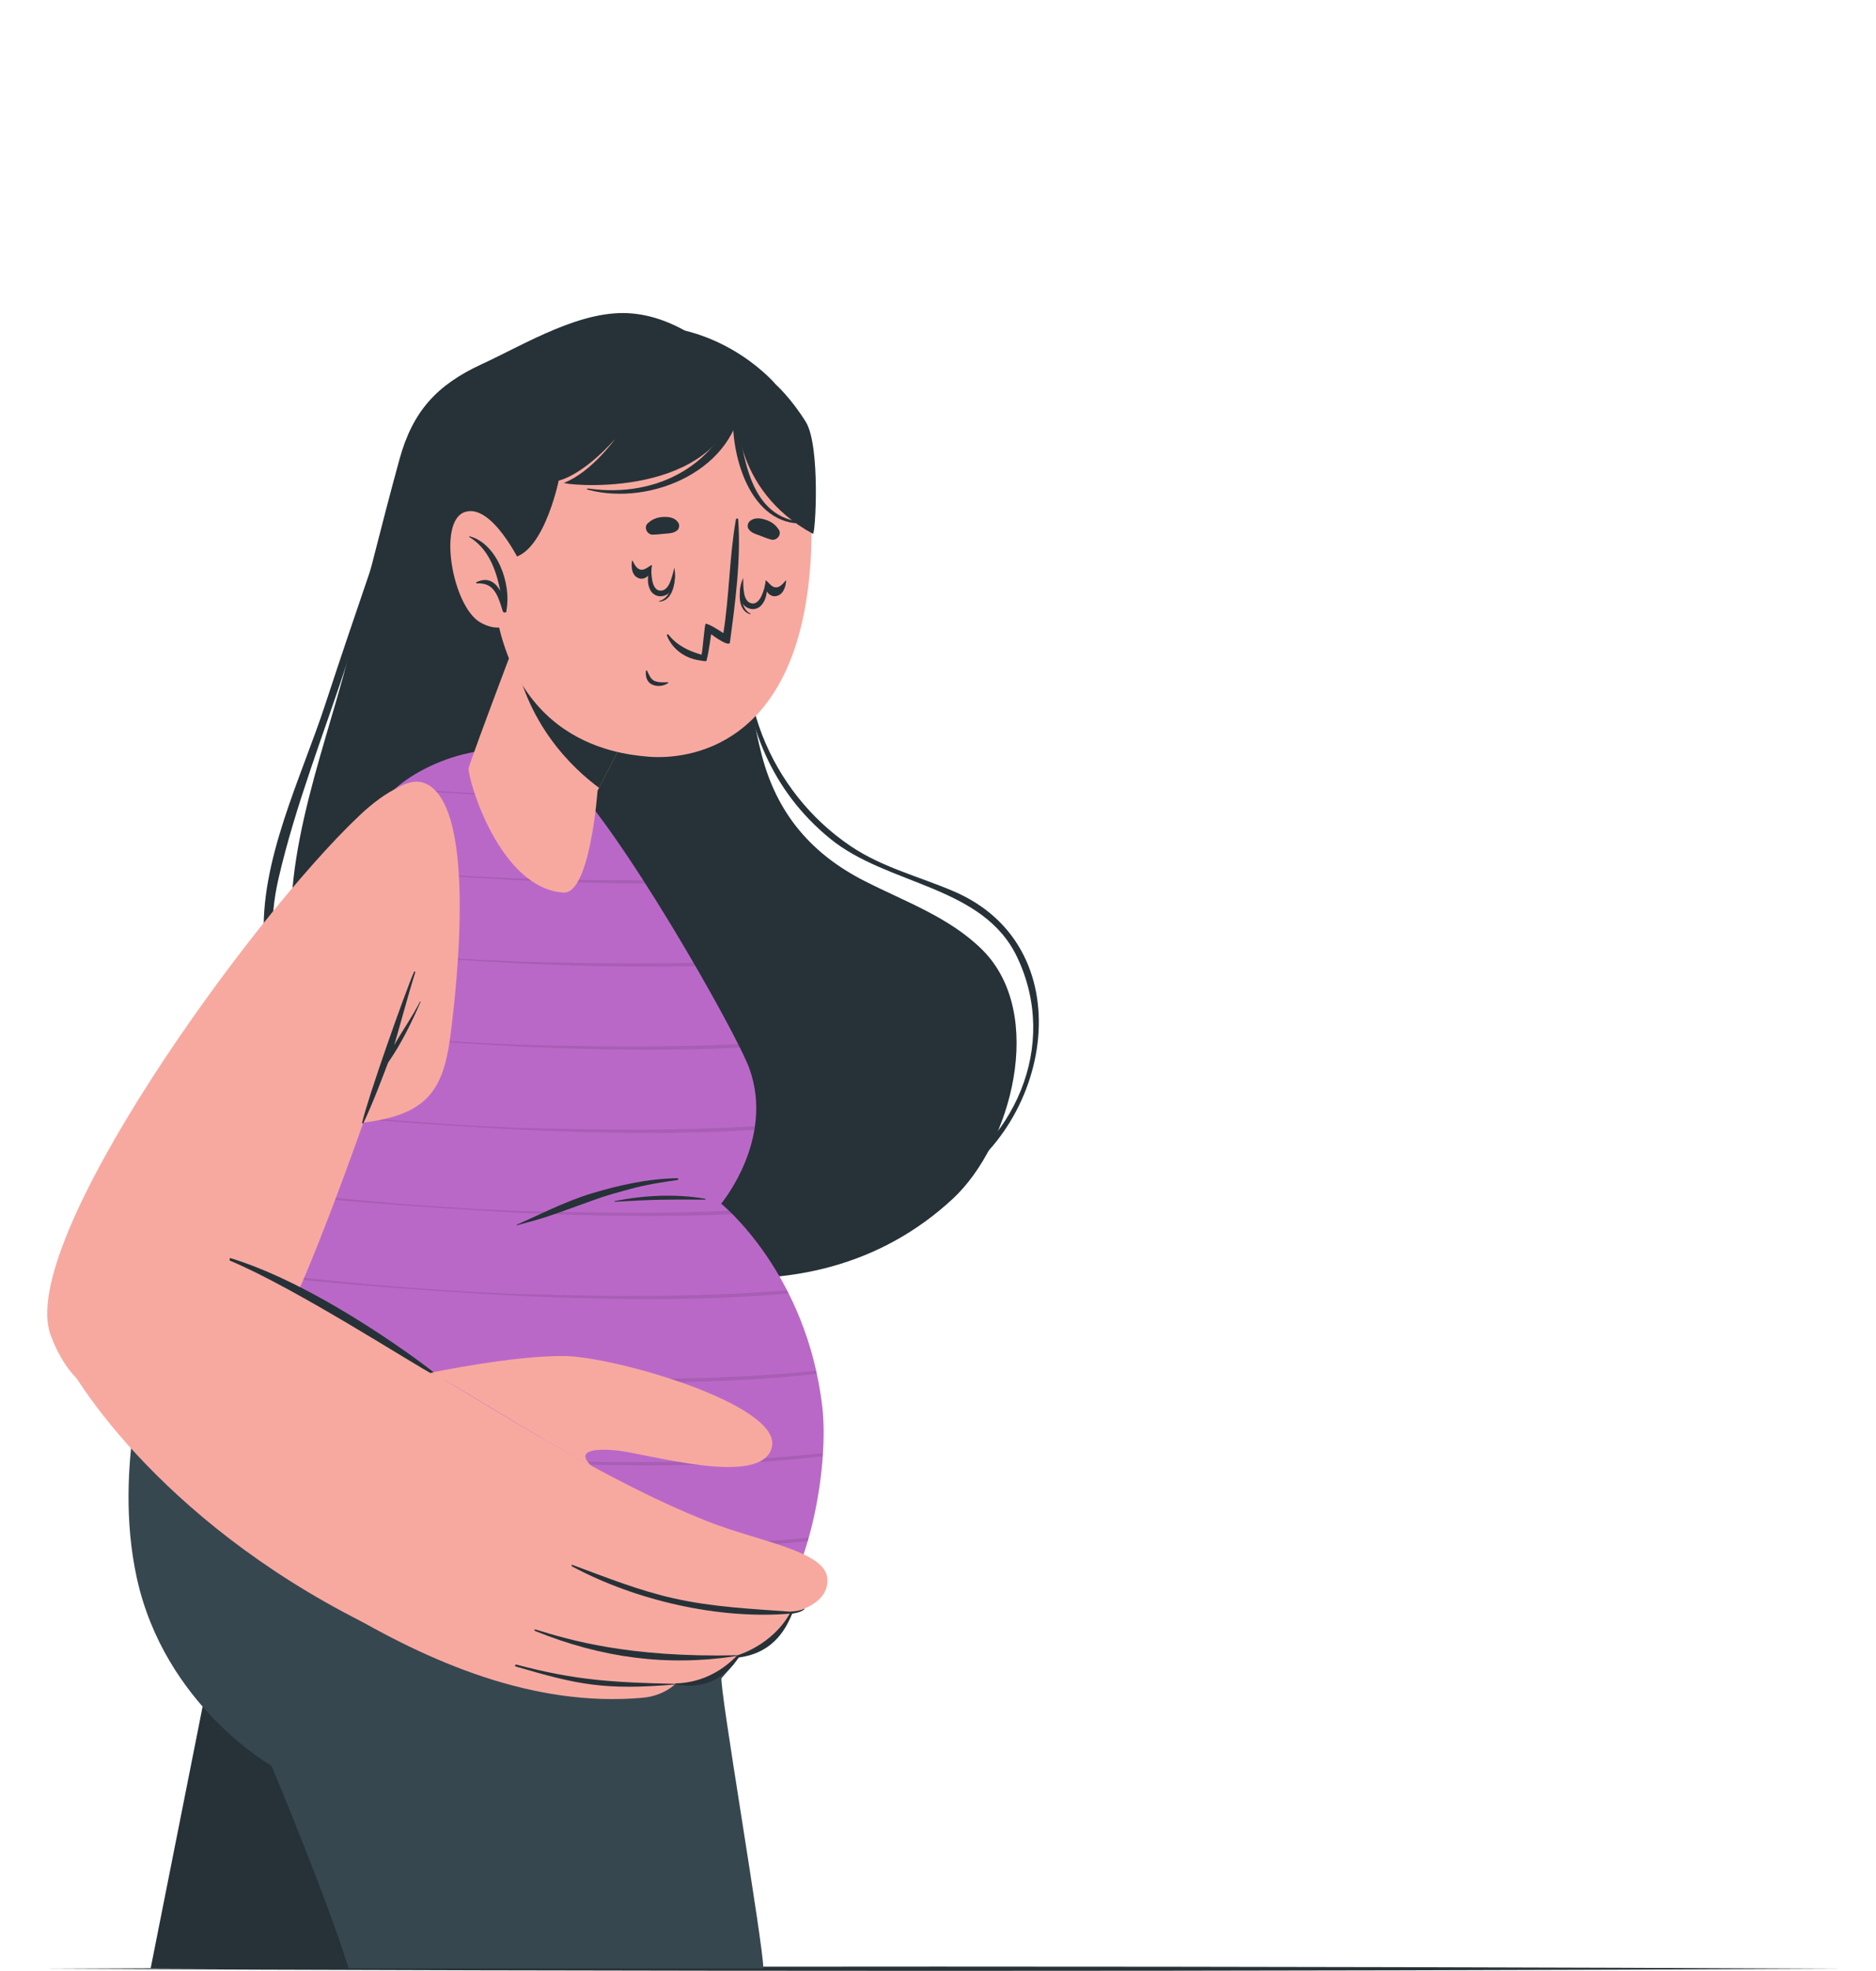 <svg class="animated" id="freepik_stories-in-vitro-fertilization" xmlns="http://www.w3.org/2000/svg" viewBox="0 0 407.19 427.52" version="1.1" xmlns:xlink="http://www.w3.org/1999/xlink" xmlns:svgjs="http://svgjs.com/svgjs"><style>svg#freepik_stories-in-vitro-fertilization:not(.animated) .animable {opacity: 0;}svg#freepik_stories-in-vitro-fertilization.animated #freepik--Character--inject-7 {animation: 6s Infinite  linear wind;animation-delay: 1s;}            @keyframes wind {                0% {                    transform: rotate( 0deg );                }                25% {                    transform: rotate( 1deg );                }                75% {                    transform: rotate( -1deg );                }            }        .animator-hidden { display: none; }</style><g id="freepik--background-complete--inject-7" class="animable animator-hidden" style="transform-origin: 203.597px 153.522px;"><g id="elxyfbduyguj" class="animable" style="transform-origin: 203.597px 153.522px;"><g id="ele7j9qnhamm" class="animable" style="transform-origin: 93.6px 139.185px;"><g id="elp3bd158q68o"><rect x="40.89" y="64.93" width="105.42" height="148.51" style="fill: rgb(235, 235, 235); transform-origin: 93.6px 139.185px; transform: rotate(41.29deg);" class="animable"></rect></g><path d="M130.14,95.92l-.02,.02c-4.15,4.74-11.1,5.43-15.53,1.56l-17.8-15.57c-4.43-3.87-4.67-10.85-.52-15.6l.02-.02c4.15-4.74,11.12-5.45,15.55-1.58l17.8,15.57c4.43,3.87,4.65,10.88,.5,15.62Z" style="fill: rgb(219, 219, 219); transform-origin: 113.21px 81.119px;" id="el2z9bc234smb" class="animable"></path><path d="M111.45,117.19l-.02,.02c-4.15,4.74-11.1,5.43-15.53,1.56l-17.8-15.57c-4.43-3.87-4.67-10.85-.52-15.6l.02-.02c4.15-4.74,11.12-5.45,15.55-1.58l17.8,15.57c4.43,3.87,4.65,10.88,.5,15.62Z" style="fill: rgb(219, 219, 219); transform-origin: 94.52px 102.389px;" id="el3ua6a10qmzr" class="animable"></path><path d="M92.77,138.47l-.02,.02c-4.15,4.74-11.1,5.43-15.53,1.56l-17.8-15.57c-4.43-3.87-4.67-10.85-.52-15.6l.02-.02c4.15-4.74,11.12-5.45,15.55-1.58l17.8,15.57c4.43,3.87,4.65,10.88,.5,15.62Z" style="fill: rgb(219, 219, 219); transform-origin: 75.84px 123.669px;" id="elg69z11ge90v" class="animable"></path><path d="M74.08,159.74l-.02,.02c-4.15,4.74-11.1,5.43-15.53,1.56l-17.8-15.57c-4.43-3.87-4.67-10.85-.52-15.6l.02-.02c4.15-4.74,11.12-5.45,15.55-1.58l17.8,15.57c4.43,3.87,4.65,10.88,.5,15.62Z" style="fill: rgb(219, 219, 219); transform-origin: 57.15px 144.939px;" id="elanl4xeojgzo" class="animable"></path><path d="M55.4,181.02l-.02,.02c-4.15,4.74-11.1,5.43-15.53,1.56l-17.8-15.57c-4.43-3.87-4.67-10.85-.52-15.6l.02-.02c4.15-4.74,11.12-5.45,15.55-1.58l17.8,15.57c4.43,3.87,4.65,10.88,.5,15.62Z" style="fill: rgb(219, 219, 219); transform-origin: 38.47px 166.219px;" id="elvyt8cgkclpm" class="animable"></path><path d="M165.59,127.06l-.02,.02c-4.15,4.74-11.1,5.43-15.53,1.56l-17.8-15.57c-4.43-3.87-4.67-10.85-.52-15.6l.02-.02c4.15-4.74,11.12-5.45,15.55-1.58l17.8,15.57c4.43,3.87,4.65,10.88,.5,15.62Z" style="fill: rgb(219, 219, 219); transform-origin: 148.66px 112.259px;" id="el3lycp2d7f9g" class="animable"></path><path d="M146.91,148.33l-.02,.02c-4.15,4.74-11.1,5.43-15.53,1.56l-17.8-15.57c-4.43-3.87-4.67-10.85-.52-15.6l.02-.02c4.15-4.74,11.12-5.45,15.55-1.58l17.8,15.57c4.43,3.87,4.65,10.88,.5,15.62Z" style="fill: rgb(219, 219, 219); transform-origin: 129.98px 133.529px;" id="el6bc79wg2g8b" class="animable"></path><path d="M128.22,169.61l-.02,.02c-4.15,4.74-11.1,5.43-15.53,1.56l-17.8-15.57c-4.43-3.87-4.67-10.85-.52-15.6l.02-.02c4.15-4.74,11.12-5.45,15.55-1.58l17.8,15.57c4.43,3.87,4.65,10.88,.5,15.62Z" style="fill: rgb(219, 219, 219); transform-origin: 111.29px 154.809px;" id="el85aaiifcv6e" class="animable"></path><path d="M109.54,190.88l-.02,.02c-4.15,4.74-11.1,5.43-15.53,1.56l-17.8-15.57c-4.43-3.87-4.67-10.85-.52-15.6l.02-.02c4.15-4.74,11.12-5.45,15.55-1.58l17.8,15.57c4.43,3.87,4.65,10.88,.5,15.62Z" style="fill: rgb(219, 219, 219); transform-origin: 92.61px 176.079px;" id="el3obn168x8fx" class="animable"></path><path d="M90.85,212.16l-.02,.02c-4.15,4.74-11.1,5.43-15.53,1.56l-17.8-15.57c-4.43-3.87-4.67-10.85-.52-15.6l.02-.02c4.15-4.74,11.12-5.45,15.55-1.58l17.8,15.57c4.43,3.87,4.65,10.88,.5,15.62Z" style="fill: rgb(219, 219, 219); transform-origin: 73.92px 197.359px;" id="ell8dafwep77" class="animable"></path><g id="elqerb6zblkr" class="animable" style="transform-origin: 93.595px 139.189px;"><g id="elquvt8ivaws" class="animable" style="transform-origin: 113.2px 81.129px;"><path d="M128.59,94.58l-.02,.02c-3.52,4.02-9.63,4.41-13.66,.89l-16.18-14.15c-4.02-3.52-4.45-9.63-.93-13.65l.02-.02c3.52-4.02,9.65-4.43,13.68-.91l16.18,14.15c4.02,3.52,4.43,9.65,.92,13.68Z" style="fill: rgb(255, 255, 255); transform-origin: 113.2px 81.129px;" id="elmyt5p98rho" class="animable"></path><path d="M128.59,94.58l-.02,.02c-3.52,4.02-9.63,4.41-13.66,.89l-8.1-7.09,12.76-14.59,8.1,7.09c4.02,3.52,4.43,9.65,.92,13.68Z" style="fill: rgb(235, 235, 235); transform-origin: 118.893px 85.851px;" id="elgkx37qte7oo" class="animable"></path><path d="M128.05,90.94c1.64-1.87,.49-5.95-2.07-8.2-1.22-1.07-5.23-4.6-5.23-4.6" style="fill: none; stroke: rgb(255, 255, 255); stroke-miterlimit: 10; transform-origin: 124.781px 84.54px;" id="eldqr9xztokoi" class="animable"></path></g><g id="eldj1ttrofaag" class="animable" style="transform-origin: 94.556px 102.371px;"><path d="M79.13,88.95l.02-.02c3.51-4.03,9.63-4.43,13.66-.92l16.21,14.12c4.03,3.51,4.47,9.62,.96,13.65l-.02,.02c-3.51,4.03-9.64,4.45-13.67,.94l-16.21-14.12c-4.03-3.51-4.45-9.64-.94-13.67Z" style="fill: rgb(255, 255, 255); transform-origin: 94.556px 102.371px;" id="elt30nm9a8xwj" class="animable"></path><path d="M79.13,88.95l.02-.02c3.51-4.03,9.63-4.43,13.66-.92l8.11,7.07-12.73,14.62-8.11-7.07c-4.03-3.51-4.45-9.64-.94-13.67Z" style="fill: rgb(235, 235, 235); transform-origin: 88.84px 97.66px;" id="elo2xk0uxe5i" class="animable"></path><path d="M79.69,92.58c-1.64,1.87-.47,5.95,2.09,8.19,1.23,1.07,5.24,4.59,5.24,4.59" style="fill: none; stroke: rgb(255, 255, 255); stroke-miterlimit: 10; transform-origin: 82.976px 98.97px;" id="elosvlb7lsyt" class="animable"></path></g><g id="elwr4pk4u09jn" class="animable" style="transform-origin: 75.87px 123.629px;"><path d="M91.26,137.08l-.02,.02c-3.52,4.02-9.63,4.41-13.66,.89l-16.18-14.15c-4.02-3.52-4.45-9.63-.93-13.65l.02-.02c3.52-4.02,9.65-4.43,13.68-.92l16.18,14.15c4.02,3.52,4.43,9.65,.92,13.68Z" style="fill: rgb(255, 255, 255); transform-origin: 75.87px 123.629px;" id="elwylgtkbxle" class="animable"></path><path d="M91.26,137.08l-.02,.02c-3.52,4.02-9.63,4.41-13.66,.89l-8.1-7.09,12.76-14.59,8.1,7.09c4.02,3.52,4.43,9.65,.92,13.68Z" style="fill: rgb(235, 235, 235); transform-origin: 81.563px 128.351px;" id="elvg0ev6d8cn" class="animable"></path><path d="M90.72,133.44c1.64-1.87,.49-5.95-2.07-8.2-1.22-1.07-5.23-4.6-5.23-4.6" style="fill: none; stroke: rgb(255, 255, 255); stroke-miterlimit: 10; transform-origin: 87.451px 127.04px;" id="el4s63vtot0ok" class="animable"></path></g><g id="elguqbzg2qc0n" class="animable" style="transform-origin: 57.21px 144.879px;"><path d="M72.6,158.33l-.02,.02c-3.52,4.02-9.63,4.41-13.66,.89l-16.18-14.15c-4.02-3.52-4.45-9.63-.93-13.65l.02-.02c3.52-4.02,9.65-4.43,13.68-.91l16.18,14.15c4.02,3.52,4.43,9.65,.92,13.68Z" style="fill: rgb(255, 255, 255); transform-origin: 57.21px 144.879px;" id="eluqcjaj6l2tl" class="animable"></path><path d="M72.6,158.33l-.02,.02c-3.52,4.02-9.63,4.41-13.66,.89l-8.1-7.09,12.76-14.59,8.1,7.09c4.02,3.52,4.43,9.65,.92,13.68Z" style="fill: rgb(235, 235, 235); transform-origin: 62.903px 149.601px;" id="eldtrlk7iox1i" class="animable"></path><path d="M72.05,154.69c1.64-1.87,.49-5.95-2.07-8.2-1.22-1.07-5.23-4.6-5.23-4.6" style="fill: none; stroke: rgb(255, 255, 255); stroke-miterlimit: 10; transform-origin: 68.781px 148.29px;" id="elqhdxsoh8kj" class="animable"></path></g><g id="elrifn63m95dl" class="animable" style="transform-origin: 38.56px 166.121px;"><path d="M23.17,152.67l.02-.02c3.52-4.02,9.63-4.41,13.66-.89l16.18,14.15c4.02,3.52,4.45,9.63,.93,13.65l-.02,.02c-3.52,4.02-9.65,4.43-13.68,.91l-16.18-14.15c-4.02-3.52-4.43-9.65-.92-13.68Z" style="fill: rgb(255, 255, 255); transform-origin: 38.56px 166.121px;" id="eln9st093ife" class="animable"></path><path d="M23.17,152.67l.02-.02c3.52-4.02,9.63-4.41,13.66-.89l8.1,7.09-12.76,14.59-8.1-7.09c-4.02-3.52-4.43-9.65-.92-13.68Z" style="fill: rgb(235, 235, 235); transform-origin: 32.867px 161.399px;" id="elmy626s432q" class="animable"></path><path d="M23.71,156.3c-1.64,1.87-.49,5.95,2.07,8.2,1.22,1.07,5.23,4.6,5.23,4.6" style="fill: none; stroke: rgb(255, 255, 255); stroke-miterlimit: 10; transform-origin: 26.979px 162.7px;" id="eliode4kzc83f" class="animable"></path></g><g id="elrxidyjx6s8r" class="animable" style="transform-origin: 148.63px 112.249px;"><path d="M164.02,125.7l-.02,.02c-3.52,4.02-9.63,4.41-13.66,.89l-16.18-14.15c-4.02-3.52-4.45-9.63-.93-13.65l.02-.02c3.52-4.02,9.65-4.43,13.68-.91l16.18,14.15c4.02,3.52,4.43,9.65,.92,13.68Z" style="fill: rgb(255, 255, 255); transform-origin: 148.63px 112.249px;" id="elb45f8l7g5ew" class="animable"></path><path d="M164.02,125.7l-.02,.02c-3.52,4.02-9.63,4.41-13.66,.89l-8.1-7.09,12.76-14.59,8.1,7.09c4.02,3.52,4.43,9.65,.92,13.68Z" style="fill: rgb(235, 235, 235); transform-origin: 154.323px 116.971px;" id="el6vbofw0pijl" class="animable"></path><path d="M163.48,122.06c1.64-1.87,.49-5.95-2.07-8.2-1.22-1.07-5.23-4.6-5.23-4.6" style="fill: none; stroke: rgb(255, 255, 255); stroke-miterlimit: 10; transform-origin: 160.211px 115.66px;" id="elkwy9smmw0k" class="animable"></path></g><g id="elw9dq9wcf9g9" class="animable" style="transform-origin: 129.954px 133.489px;"><path d="M145.38,146.91l-.02,.02c-3.51,4.03-9.62,4.43-13.66,.92l-16.21-14.12c-4.03-3.51-4.47-9.62-.96-13.65l.02-.02c3.51-4.03,9.64-4.45,13.67-.94l16.21,14.12c4.03,3.51,4.45,9.64,.94,13.67Z" style="fill: rgb(255, 255, 255); transform-origin: 129.954px 133.489px;" id="elsftswkz9nr9" class="animable"></path><path d="M145.38,146.91l-.02,.02c-3.51,4.03-9.62,4.43-13.66,.92l-8.11-7.07,12.73-14.62,8.11,7.07c4.03,3.51,4.45,9.64,.94,13.67Z" style="fill: rgb(235, 235, 235); transform-origin: 135.67px 138.2px;" id="elrk0i1fjx74g" class="animable"></path><path d="M144.83,143.28c1.64-1.87,.47-5.95-2.09-8.19-1.23-1.07-5.24-4.59-5.24-4.59" style="fill: none; stroke: rgb(255, 255, 255); stroke-miterlimit: 10; transform-origin: 141.544px 136.89px;" id="el63s9oynrnuw" class="animable"></path></g><g id="elpy6aklvxhq" class="animable" style="transform-origin: 111.32px 154.731px;"><path d="M95.93,141.28l.02-.02c3.52-4.02,9.63-4.41,13.66-.89l16.18,14.15c4.02,3.52,4.45,9.63,.93,13.65l-.02,.02c-3.52,4.02-9.65,4.43-13.68,.91l-16.18-14.15c-4.02-3.52-4.43-9.65-.92-13.68Z" style="fill: rgb(255, 255, 255); transform-origin: 111.32px 154.731px;" id="el8xddw5jg7ct" class="animable"></path><path d="M95.93,141.28l.02-.02c3.52-4.02,9.63-4.41,13.66-.89l8.1,7.09-12.76,14.59-8.1-7.09c-4.02-3.52-4.43-9.65-.92-13.68Z" style="fill: rgb(235, 235, 235); transform-origin: 105.627px 150.009px;" id="eli5c37dkz618" class="animable"></path><path d="M96.47,144.92c-1.64,1.87-.49,5.95,2.07,8.2,1.22,1.07,5.23,4.6,5.23,4.6" style="fill: none; stroke: rgb(255, 255, 255); stroke-miterlimit: 10; transform-origin: 99.739px 151.32px;" id="elfylc25x49nu" class="animable"></path></g><g id="el18az5m7rkvj" class="animable" style="transform-origin: 92.65px 175.981px;"><path d="M77.26,162.53l.02-.02c3.52-4.02,9.63-4.41,13.66-.89l16.18,14.15c4.02,3.52,4.45,9.63,.93,13.65l-.02,.02c-3.52,4.02-9.65,4.43-13.68,.91l-16.18-14.15c-4.02-3.52-4.43-9.65-.92-13.68Z" style="fill: rgb(255, 255, 255); transform-origin: 92.65px 175.981px;" id="elrx272pzxbtn" class="animable"></path><path d="M77.26,162.53l.02-.02c3.52-4.02,9.63-4.41,13.66-.89l8.1,7.09-12.76,14.59-8.1-7.09c-4.02-3.52-4.43-9.65-.92-13.68Z" style="fill: rgb(235, 235, 235); transform-origin: 86.957px 171.259px;" id="elcj35aa1rzgo" class="animable"></path><path d="M77.8,166.17c-1.64,1.87-.49,5.95,2.07,8.2,1.22,1.07,5.23,4.6,5.23,4.6" style="fill: none; stroke: rgb(255, 255, 255); stroke-miterlimit: 10; transform-origin: 81.069px 172.57px;" id="elc3r1i9h72s" class="animable"></path></g><g id="el197da6ynmev" class="animable" style="transform-origin: 73.97px 197.249px;"><path d="M89.36,210.7l-.02,.02c-3.52,4.02-9.63,4.41-13.66,.89l-16.18-14.15c-4.02-3.52-4.45-9.63-.93-13.65l.02-.02c3.52-4.02,9.65-4.43,13.68-.91l16.18,14.15c4.02,3.52,4.43,9.65,.92,13.68Z" style="fill: rgb(255, 255, 255); transform-origin: 73.97px 197.249px;" id="el0f8bjc7dowrc" class="animable"></path><path d="M89.36,210.7l-.02,.02c-3.52,4.02-9.63,4.41-13.66,.89l-8.1-7.09,12.76-14.59,8.1,7.09c4.02,3.52,4.43,9.65,.92,13.68Z" style="fill: rgb(235, 235, 235); transform-origin: 79.663px 201.971px;" id="el8u12ij064ba" class="animable"></path><path d="M88.82,207.06c1.64-1.87,.49-5.95-2.07-8.2-1.22-1.07-5.23-4.6-5.23-4.6" style="fill: none; stroke: rgb(255, 255, 255); stroke-miterlimit: 10; transform-origin: 85.551px 200.66px;" id="eluy788gzqq4t" class="animable"></path></g></g></g><g id="eluqnev6pg5nn" class="animable" style="transform-origin: 203.597px 156.791px;"><g id="elav29oqfwtb" class="animable" style="transform-origin: 188.72px 46.897px;"><g id="elamu9kx8w9i6"><path d="M150.08,55.8c4.95,21.13,25.02,35.49,46.49,30.45,12.89-3.02,23.46-10.35,28.57-21.22,3.4-7.24,4.38-16.04,2.01-26.17-5.94-25.35-27.98-36.09-48.99-31.16-9.54,2.23-16.56,7.29-21.32,13.71-7.43,10.01-9.35,23.34-6.76,34.4Z" style="fill: rgb(235, 235, 235); opacity: 0.3; transform-origin: 188.72px 46.897px;" class="animable"></path></g><g id="eltxvm4nr6bf"><path d="M167.44,80.3c-8.43-5.67-14.39-14.42-16.78-24.63-2.73-11.66-.18-24.63,6.66-33.84,5.06-6.82,12.33-11.49,21.03-13.53,10.43-2.45,20.96-.96,29.66,4.17,9.37,5.53,15.78,14.69,18.55,26.48,2.23,9.53,1.56,18.2-1.99,25.77-4.88,10.39-14.86,17.82-28.09,20.91-2.83,.66-5.69,.99-8.51,.99-7.24,0-14.32-2.15-20.52-6.33Zm11.37-70.05c-8.24,1.93-15.11,6.34-19.88,12.78-6.5,8.75-8.92,21.09-6.32,32.19h0c2.28,9.71,7.94,18.03,15.95,23.43,8.16,5.5,17.92,7.29,27.46,5.05,12.63-2.96,22.12-10,26.74-19.82,3.36-7.15,3.98-15.38,1.86-24.46-2.64-11.25-8.73-19.97-17.62-25.22-5.65-3.33-12.12-5.04-18.83-5.04-3.09,0-6.23,.36-9.37,1.1Z" style="fill: rgb(235, 235, 235); opacity: 0.3; transform-origin: 188.715px 46.884px;" class="animable"></path></g><g id="el245pfoznekzj"><path d="M168.02,51.66c2.65,11.31,13.4,19,24.89,16.31,6.9-1.62,12.56-5.54,15.3-11.36,1.82-3.88,2.35-8.59,1.07-14.02-3.18-13.58-14.98-19.33-26.23-16.69-5.11,1.2-8.87,3.9-11.42,7.34-3.98,5.36-5.01,12.5-3.62,18.42Z" style="fill: rgb(235, 235, 235); opacity: 0.8; transform-origin: 188.704px 46.892px;" class="animable"></path></g></g><g id="elxkz61cg4cgd" class="animable" style="transform-origin: 311.207px 278.38px;"><g id="elcihrue0jm9d"><path d="M283.77,284.71c3.52,15,17.77,25.2,33.01,21.62,9.15-2.14,16.66-7.35,20.29-15.07,2.42-5.14,3.11-11.39,1.42-18.59-4.22-18-19.87-25.63-34.78-22.13-6.77,1.59-11.76,5.18-15.14,9.73-5.28,7.11-6.64,16.57-4.8,24.43Z" style="fill: rgb(235, 235, 235); opacity: 0.3; transform-origin: 311.207px 278.38px;" class="animable"></path></g><g id="elxefjwfac0el"><path d="M295.94,302.35c-6.04-4.07-10.32-10.34-12.03-17.66-1.96-8.36-.13-17.66,4.78-24.27,3.63-4.9,8.85-8.26,15.1-9.72,7.48-1.75,15.03-.69,21.28,2.99,6.72,3.97,11.32,10.53,13.31,18.99,1.6,6.83,1.12,13.05-1.44,18.49-3.51,7.46-10.66,12.79-20.15,15.01-2.04,.48-4.08,.71-6.11,.71-5.2,0-10.28-1.55-14.73-4.55Zm8.3-49.7c-5.87,1.37-10.56,4.39-13.95,8.96-4.57,6.15-6.27,14.82-4.44,22.62h0c1.6,6.83,5.58,12.67,11.2,16.46,5.73,3.86,12.57,5.12,19.27,3.55,8.88-2.08,15.55-7.02,18.79-13.91,2.36-5.02,2.79-10.8,1.3-17.18-1.85-7.91-6.13-14.04-12.37-17.72-3.97-2.34-8.51-3.54-13.22-3.54-2.17,0-4.38,.26-6.58,.77Z" style="fill: rgb(235, 235, 235); opacity: 0.3; transform-origin: 311.22px 278.383px;" class="animable"></path></g><g id="el3qrpqfpxp4p"><path d="M296.51,281.77c1.88,8.03,9.51,13.49,17.68,11.58,4.9-1.15,8.92-3.94,10.86-8.07,1.29-2.75,1.67-6.1,.76-9.95-2.26-9.64-10.64-13.72-18.63-11.85-3.63,.85-6.3,2.77-8.11,5.21-2.83,3.81-3.56,8.87-2.57,13.08Z" style="fill: rgb(235, 235, 235); opacity: 0.8; transform-origin: 311.195px 278.385px;" class="animable"></path></g></g><g id="elm6nfhscc9y" class="animable" style="transform-origin: 19.567px 239.166px;"><g id="el5xxrgcr05rr"><path d="M.54,243.55c2.44,10.4,12.32,17.48,22.89,15,6.35-1.49,11.55-5.1,14.07-10.45,1.68-3.57,2.16-7.9,.99-12.89-2.93-12.49-13.78-17.78-24.12-15.35-4.7,1.1-8.16,3.59-10.5,6.75-3.66,4.93-4.61,11.49-3.33,16.94Z" style="fill: rgb(235, 235, 235); opacity: 0.3; transform-origin: 19.567px 239.166px;" class="animable"></path></g><g id="elyq3vd9z0hh"><path d="M8.94,255.83c-4.21-2.83-7.18-7.2-8.37-12.29H.57c-1.36-5.82-.09-12.29,3.32-16.88,2.53-3.41,6.16-5.75,10.51-6.76,5.2-1.22,10.46-.48,14.8,2.08,4.68,2.76,7.88,7.33,9.26,13.21,1.11,4.75,.78,9.08-1,12.86-2.44,5.19-7.42,8.9-14.01,10.44-1.42,.33-2.84,.5-4.25,.5-3.62,0-7.15-1.08-10.25-3.16Zm5.81-34.46c-4.05,.95-7.3,3.03-9.64,6.19-3.16,4.25-4.33,10.24-3.07,15.64h0c1.11,4.72,3.86,8.76,7.74,11.38,3.96,2.67,8.69,3.54,13.32,2.45,6.14-1.44,10.75-4.85,12.99-9.62,1.63-3.47,1.93-7.46,.9-11.88-1.28-5.47-4.24-9.71-8.55-12.25-2.74-1.62-5.88-2.45-9.14-2.45-1.5,0-3.03,.18-4.55,.53Z" style="fill: rgb(235, 235, 235); opacity: 0.3; transform-origin: 19.567px 239.158px;" class="animable"></path></g><g id="elqkhqlvqfpgk"><path d="M9.38,241.51c1.31,5.57,6.6,9.36,12.26,8.03,3.4-.8,6.19-2.73,7.53-5.6,.9-1.91,1.16-4.23,.53-6.9-1.57-6.69-7.38-9.52-12.92-8.22-2.52,.59-4.37,1.92-5.62,3.61-1.96,2.64-2.47,6.15-1.78,9.07Z" style="fill: rgb(235, 235, 235); opacity: 0.8; transform-origin: 19.567px 239.159px;" class="animable"></path></g></g><g id="elst0r5c7kddi" class="animable" style="transform-origin: 387.627px 198.507px;"><g id="eluqcxj2wpsri"><path d="M368.6,202.89c2.44,10.4,12.32,17.48,22.89,15,6.35-1.49,11.55-5.1,14.07-10.45,1.68-3.57,2.16-7.9,.99-12.89-2.93-12.49-13.78-17.77-24.12-15.35-4.7,1.1-8.16,3.59-10.5,6.75-3.66,4.93-4.61,11.49-3.33,16.94Z" style="fill: rgb(235, 235, 235); opacity: 0.3; transform-origin: 387.627px 198.507px;" class="animable"></path></g><g id="elzt2enbcsi3"><path d="M377,215.17c-4.21-2.83-7.18-7.2-8.37-12.29h0c-1.36-5.82-.09-12.28,3.32-16.88,2.53-3.41,6.16-5.75,10.51-6.76,5.2-1.22,10.46-.48,14.8,2.08,4.68,2.76,7.88,7.33,9.26,13.21,1.11,4.75,.78,9.08-1,12.86-2.44,5.19-7.42,8.9-14.01,10.44-1.42,.33-2.84,.5-4.25,.5-3.62,0-7.15-1.08-10.25-3.16Zm5.81-34.46c-4.05,.95-7.3,3.03-9.64,6.19-3.16,4.25-4.33,10.24-3.07,15.64h0c1.11,4.72,3.86,8.76,7.74,11.38,3.96,2.67,8.69,3.54,13.32,2.45,6.14-1.44,10.75-4.85,12.99-9.62,1.63-3.47,1.93-7.46,.9-11.88-1.28-5.47-4.24-9.71-8.55-12.25-2.74-1.62-5.88-2.45-9.14-2.45-1.5,0-3.03,.18-4.55,.53Z" style="fill: rgb(235, 235, 235); opacity: 0.3; transform-origin: 387.627px 198.498px;" class="animable"></path></g><g id="els89rap1ivpd"><path d="M377.44,200.85c1.31,5.57,6.6,9.36,12.26,8.03,3.4-.8,6.19-2.73,7.53-5.6,.9-1.91,1.16-4.23,.53-6.9-1.57-6.69-7.38-9.52-12.92-8.22-2.52,.59-4.37,1.92-5.62,3.61-1.96,2.64-2.47,6.15-1.78,9.07Z" style="fill: rgb(235, 235, 235); opacity: 0.8; transform-origin: 387.627px 198.499px;" class="animable"></path></g></g></g><g id="elvngor5h0k3f" class="animable" style="transform-origin: 63.867px 46.891px;"><path d="M121.89,3.31l2.72,3.87c2.47,3.52,1.62,8.37-1.9,10.84l-32.53,22.84L12.34,93.13c-1.74,1.17-4.09,.73-5.29-.98l-4.64-6.61c-1.2-1.7-.82-4.05,.85-5.29L78.52,24.25,111.05,1.41c3.52-2.47,8.37-1.62,10.84,1.9Z" style="fill: rgb(235, 235, 235); transform-origin: 63.867px 46.891px;" id="elnrmqsv4vzh8" class="animable"></path><path d="M121.89,3.31l2.72,3.87c2.47,3.52,1.62,8.37-1.9,10.84l-32.53,22.84c-9.52-1.92-11.66-16.61-11.66-16.61L111.05,1.41c3.52-2.47,8.37-1.62,10.84,1.9Z" style="fill: rgb(199, 199, 199); transform-origin: 102.272px 20.428px;" id="el99ftt0eysnr" class="animable"></path><g id="elvlv0g85z7q" class="animable" style="transform-origin: 14.87px 81.328px;"><path d="M12.97,82.67c.55,.79,.36,1.88-.43,2.44-.79,.55-1.88,.36-2.44-.43-.55-.79-.36-1.88,.43-2.44s1.88-.36,2.44,.43Z" style="fill: rgb(199, 199, 199); transform-origin: 11.535px 83.673px;" id="elv3bu1uqlduc" class="animable"></path><path d="M19.64,77.98c.55,.79,.36,1.88-.43,2.44s-1.88,.36-2.44-.43c-.55-.79-.36-1.88,.43-2.44s1.88-.36,2.44,.43Z" style="fill: rgb(199, 199, 199); transform-origin: 18.205px 78.985px;" id="elev8g17g4eg4" class="animable"></path></g><g id="elp9thppi79yd" class="animable" style="transform-origin: 59.4px 50.07px;"><path d="M68.3,43.82c1.67,2.38-.97,7.1-5.88,10.55-4.92,3.45-10.25,4.32-11.92,1.95-1.67-2.38,.97-7.1,5.88-10.55,4.92-3.45,10.25-4.32,11.92-1.95Z" style="fill: rgb(255, 255, 255); transform-origin: 59.4px 50.07px;" id="ellzx5ttx7kv" class="animable"></path><g id="elorfa58datx" class="animable" style="transform-origin: 59.395px 50.07px;"><path d="M54.81,47l5.92,8.44c-.55,.33-1.1,.61-1.64,.87l-5.66-8.06c.42-.42,.87-.84,1.37-1.24Z" style="fill: rgb(199, 199, 199); transform-origin: 57.08px 51.655px;" id="elbvglq4wm3zs" class="animable"></path><path d="M59.7,43.84l5.66,8.06c-.42,.42-.87,.84-1.37,1.24l-5.92-8.44c.55-.33,1.1-.61,1.64-.87Z" style="fill: rgb(199, 199, 199); transform-origin: 61.715px 48.485px;" id="elg48wa4yckql" class="animable"></path></g></g></g></g></g><g id="freepik--Table--inject-7" class="animable" style="transform-origin: 203.6px 427.06px;"><path d="M8.48,427.06c125.01-.61,265.23-.62,390.24,0-125.01,.62-265.23,.61-390.24,0h0Z" style="fill: rgb(38, 50, 56); transform-origin: 203.6px 427.06px;" id="eloi9v5gqzsij" class="animable"></path></g><g id="freepik--in-vitro--inject-7" class="animable animator-hidden" style="transform-origin: 301.684px 103.043px;"><g id="elyfkryfezpd" class="animable" style="transform-origin: 301.684px 103.043px;"><g id="els8bowl1j12" class="animable" style="transform-origin: 301.684px 103.043px;"><g id="elzsi8lk0s85"><g style="opacity: 0.3; transform-origin: 301.684px 103.043px;" class="animable"><path d="M201.9,96.51c-3.77,54.81,34.09,104.52,89.78,108.33,33.43,2.3,64.48-7.57,84.95-30.05,13.63-14.98,22.56-35.55,24.37-61.83C405.52,47.18,360.2,4.77,305.7,1.04c-24.75-1.71-45.5,5.3-61.8,17.27-25.44,18.68-40.03,49.49-42,78.2Z" style="fill: rgb(199, 199, 199); transform-origin: 301.477px 102.975px;" id="elqsw143b4yza" class="animable"></path><path d="M201.9,96.51c-3.1,39.84,18.17,81.27,54.67,98.77,23.96,11.75,52.43,12.06,77.81,4.96,45.85-13.46,67.46-53.31,66.41-99.31-.92-61.67-51.55-104.62-112.28-99.44-48.42,4.19-83.24,48.18-86.6,95.01h0Zm0,0C205.12,49.58,239.93,5.4,288.46,1.06c61.14-5.41,112.17,37.78,113.29,99.85,1.15,46.21-21.14,86.64-67.2,99.93-25.53,7.05-54.11,6.65-78.15-5.22-36.51-17.65-57.74-59.2-54.5-99.1h0Z" style="fill: rgb(38, 50, 56); transform-origin: 301.684px 103.043px;" id="elnxy1b9z7g69" class="animable"></path></g></g><g id="elpt3wtygsfwa"><path d="M224.44,169.75c-16.42-20.33-24.44-46.34-22.59-73.24,2.11-30.73,18.2-60.67,41.99-78.13C261.43,5.46,282.85-.53,305.78,1.06c27.48,1.88,52.25,13.5,69.75,32.71,18.84,20.68,27.67,48.05,25.53,79.14-1.73,25.12-9.94,45.92-24.42,61.83-19.87,21.83-50.01,32.54-84.89,30.13-7.47-.51-14.73-1.86-21.68-4-17.79-5.48-33.55-16.14-45.65-31.11ZM305.43,6.19c-21.71-1.5-41.95,4.15-58.55,16.34-22.6,16.59-37.89,45.08-39.9,74.34h0c-1.76,25.6,5.86,50.34,21.46,69.65,15.9,19.69,38.51,31.49,63.67,33.21,33.27,2.29,61.94-7.81,80.73-28.46,13.67-15.03,21.44-34.79,23.09-58.72,2.04-29.66-6.33-55.7-24.2-75.32-11.36-12.47-25.98-21.57-42.45-26.65-7.6-2.34-15.6-3.83-23.85-4.39Z" style="fill: rgb(199, 199, 199); opacity: 0.3; transform-origin: 301.481px 103.006px;" class="animable"></path></g></g><path d="M338.92,103.46c.33,16.18,10.29,27.82,6.96,42.04-3.16,13.48-16.46,28.78-43.53,30.75-27.07,1.98-68.22-13.14-74.87-60.6-6.65-47.46,31.72-76.12,60.77-79.82,29.05-3.7,54.49,19.26,57.59,35.78,3.1,16.52-7.08,24.13-6.92,31.85Z" style="fill: rgb(186, 104, 200); transform-origin: 286.64px 105.926px;" id="elyexfrcsdjje" class="animable"></path><g id="elhqz193tb81" class="animable" style="transform-origin: 368.541px 108.08px;"><path d="M401.36,101.66c.07,3.69-.03,7.44-.29,11.25,0,.06-.01,.1,0,.16l-36.45,1.43-28.92-10.26,65.68-2.58Z" style="fill: rgb(199, 199, 199); transform-origin: 368.541px 108.08px;" id="el55q1m2uhyny" class="animable"></path><path d="M341.02,105.05s15.92,2.35,18.1,3.48c2.18,1.12,5.87,4.98,5.87,4.98" style="fill: rgb(166, 166, 166); transform-origin: 353.005px 109.28px;" id="el4quktxt6i7n" class="animable"></path></g><g id="elmsulzo3too" class="animable" style="transform-origin: 319.083px 109.231px;"><path d="M304.91,114.26c-3.39,.42-6.48-.61-6.9-2.24-.43-1.67,1.79-4.02,4.96-5.28,2.85-1.14,5.57-.28,6.26,2.39,.69,2.68-1.27,4.75-4.32,5.13Z" style="fill: rgb(38, 50, 56); transform-origin: 303.663px 110.301px;" id="elof3uuo6hn7a" class="animable"></path><path d="M307.85,108.18c1.34-.07,2.52-.84,3.82-1.86,3.59-3,6.5-1.91,9.35,1.32,1.91,2.01,4.78,5.32,7.32,2.43,1.54-1.68,2.34-4.5,4.63-5.6,2.43-1.09,4.83,.62,7.24,.67-2.35,.08-4.8-1.46-7.06-.33-2.21,1.28-2.62,3.83-4.23,5.77-2.84,3.56-6.53,.23-8.79-2.02-2.5-2.48-4.53-3.52-7.34-.83-1.18,1.02-2.75,2.27-4.72,2.49l-.21-2.05h0Z" style="fill: rgb(38, 50, 56); transform-origin: 324.03px 108.125px;" id="elwpybmmm7sgj" class="animable"></path></g><g id="elty978b5ftc"><path d="M334.81,103.09c.22,10.52,4.16,17.2,1.99,26.44-2.05,8.76-10.14,21.91-27.74,23.2-17.59,1.28-41.9-14.21-46.23-45.06-4.32-30.85,17.62-47.02,36.5-49.43,18.88-2.41,35.42,12.52,37.44,23.26,2.02,10.74-2.07,16.57-1.97,21.59Z" style="fill: rgb(3, 4, 2); opacity: 0.1; transform-origin: 299.865px 105.392px;" class="animable"></path></g><g id="el08g3lgcv3qx2"><path d="M224.36,85.94c-9.25-4.51-3.11-36.34,31.16-59.27,24.45-16.36,53.81-16.77,59.15-6.09,3.09,6.17-9.11,23.19-21.49,27.78-13.77,5.1-26.48,6.85-35.53,12.64-9.05,5.79-24.93,29.02-33.29,24.94Z" style="fill: rgb(255, 255, 255); opacity: 0.4; transform-origin: 267.82px 49.878px;" class="animable"></path></g><g id="elia6b53n4po"><path d="M218.68,97.03c5.03-4.6,18.56,5.43,19.75,10.49s-4.75,20.14-12.47,19.55c-7.72-.59-16.23-21.85-7.28-30.04Z" style="fill: rgb(255, 255, 255); opacity: 0.4; transform-origin: 226.714px 111.47px;" class="animable"></path></g><g id="elqcyae6key3j"><path d="M233.61,90.58c.5-2.77,7.45-2.86,9.11-1.49,1.66,1.36,1.85,5.95-.83,7.69s-9.17-1.27-8.28-6.19Z" style="fill: rgb(255, 255, 255); opacity: 0.4; transform-origin: 238.734px 92.751px;" class="animable"></path></g><g id="eluimfghqekor"><path d="M384.24,134.07c-4.61,.02-16.3,18.28-33,31.22-12.17,9.43-41.87,19.59-40.36,23.4,1.34,3.39,32.7-1.44,49.3-14.73,16.59-13.3,28.81-39.91,24.07-39.89Z" style="fill: rgb(3, 4, 2); opacity: 0.05; transform-origin: 348.053px 161.903px;" class="animable"></path></g></g></g><g id="freepik--Microscope--inject-7" class="animable animator-hidden" style="transform-origin: 304.098px 287.563px;"><g id="el86k3flc48tn" class="animable" style="transform-origin: 304.098px 287.563px;"><path d="M398.02,427.06h-14.21s-3.39-52.29-35.04-54.91c-16.74-1.38-32.18,10.54-44.2,23.94,11.9-13.51,33-30.94,53.11-30.94,30.3,0,40.34,61.91,40.34,61.91Z" style="fill: rgb(38, 50, 56); transform-origin: 351.295px 396.105px;" id="elyrylfxxmb8" class="animable"></path><polygon points="304.25 265.12 326.04 220.7 333.41 230.68 314.72 265.12 304.25 265.12" style="fill: rgb(38, 50, 56); transform-origin: 318.83px 242.91px;" id="elr4rjz5cbvik" class="animable"></polygon><g id="elij1hko9hhza" class="animable" style="transform-origin: 329.348px 250.18px;"><g id="el6389c2tugnd"><rect x="301.52" y="243.79" width="53.27" height="12.78" style="fill: rgb(69, 90, 100); transform-origin: 328.155px 250.18px; transform: rotate(-62.19deg);" class="animable"></rect></g><polygon points="321.38 276.72 328.16 274.88 348.62 236.98 346.24 229.6 321.38 276.72" style="fill: rgb(55, 71, 79); transform-origin: 335px 253.16px;" id="el5dew89xuhox" class="animable"></polygon></g><g id="elok5uqer7lob" class="animable" style="transform-origin: 300.175px 235.155px;"><g id="el1836y1rxivf" class="animable" style="transform-origin: 272.626px 295.144px;"><g id="ellkb706rq9yk"><rect x="255.07" y="268.46" width="9.2" height="33.73" rx="2.65" ry="2.65" style="fill: rgb(55, 71, 79); transform-origin: 259.67px 285.325px; transform: rotate(23.92deg);" class="animable"></rect></g><g id="el4iivwm13lop"><rect x="280.98" y="284.02" width="9.2" height="33.73" rx="2.65" ry="2.65" style="fill: rgb(55, 71, 79); transform-origin: 285.58px 300.885px; transform: rotate(23.93deg);" class="animable"></rect></g><g id="elfh64ssqlvh9"><rect x="262.99" y="278.07" width="12.78" height="43.45" rx="3.59" ry="3.59" style="fill: rgb(55, 71, 79); transform-origin: 269.38px 299.795px; transform: rotate(23.92deg);" class="animable"></rect></g></g><g id="elo33l1k0mq2o"><rect x="312.44" y="148.79" width="12.78" height="43.45" rx="3.59" ry="3.59" style="fill: rgb(55, 71, 79); transform-origin: 318.83px 170.515px; transform: rotate(23.93deg);" class="animable"></rect></g><g id="eljdfmx3j4wi8"><rect x="331.56" y="157.27" width="12.78" height="43.45" rx="3.59" ry="3.59" style="fill: rgb(55, 71, 79); transform-origin: 337.95px 178.995px; transform: rotate(23.92deg);" class="animable"></rect></g><path d="M260.78,270.69l45.75-95.25s13.06,.45,35.68,16.13l-48.59,95.02s-16.2-3.34-32.83-15.9Z" style="fill: rgb(55, 71, 79); transform-origin: 301.495px 231.015px;" id="eltt476z452e" class="animable"></path><path d="M302.7,294.56s-43.1-12.72-54.95-24.38l3.77-8.5c33.31,5.1,54.95,24.38,54.95,24.38l-3.77,8.5Z" style="fill: rgb(69, 90, 100); transform-origin: 277.11px 278.12px;" id="elyd00w89s6ua" class="animable"></path><path d="M343.84,194.29s-17.06-14.54-40.23-18.92l3.96-8.42c24.48-.42,40.23,18.92,40.23,18.92l-3.96,8.42Z" style="fill: rgb(69, 90, 100); transform-origin: 325.705px 180.617px;" id="elx7a2xmdz9x8" class="animable"></path><path d="M312.07,251.58s-18.85-12.48-35.1-16.51c-1-.25-1.33-1.55-.89-2.47l4.43-9.42c.44-.93,1.48-1.14,2.47-.89,21.88,5.55,35.1,16.51,35.1,16.51,.93,.44,1.33,1.54,.89,2.47l-4.43,9.42c-.44,.93-1.54,1.33-2.47,.89Z" style="fill: rgb(69, 90, 100); transform-origin: 297.519px 236.976px;" id="elhq8d7a9ob8e" class="animable"></path></g><g id="elxwv3ukh9u6f" class="animable" style="transform-origin: 339.181px 309.135px;"><path d="M342.46,239.97l3.41-1.52s47.57,21.1,45.11,77.82c-1.63,37.58-29.05,63.55-29.05,63.55,0,0,33.34-43.01,20.88-82.83-12.46-39.82-40.35-57.02-40.35-57.02Z" style="fill: rgb(69, 90, 100); transform-origin: 366.766px 309.135px;" id="elvzvc7g14fl" class="animable"></path><path d="M387.13,320.18c-2.74,34.65-25.2,59.64-25.2,59.64h-34.11c-15.64-20.58-40.53-32.6-40.53-32.6l27.26,4.77,2.43-1.25,4.79-2.45s6.91,10.57,17.3,10.33c1.93-.04,3.99-.44,6.16-1.38,12.15-5.24,18.27-37.48,12.6-56.73-5.67-19.25-30.55-31.14-30.55-31.14l15.18-29.4c27.14,12.18,47.4,45.56,44.67,80.21Z" style="fill: rgb(55, 71, 79); transform-origin: 337.333px 309.895px;" id="elkxlqo3do9nk" class="animable"></path><path d="M339.09,358.64s-8.93,3.03-22.11-7.89l4.79-2.45s6.91,10.57,17.3,10.33h0Z" style="fill: rgb(69, 90, 100); transform-origin: 328.035px 353.663px;" id="elr33nvl8tst" class="animable"></path></g><path d="M383.81,427.06h-101.74c2.54-3.97,6.94-11.12,12.77-18.98,0,0,.13-.18,.37-.51,.16-.21,.31-.41,.46-.62,.09-.12,.19-.26,.29-.39,.29-.38,.59-.76,.88-1.15,.07-.11,.16-.22,.24-.32,.31-.4,.63-.81,.95-1.22,.51-.66,1.08-1.36,1.71-2.13,.43-.54,.87-1.07,1.32-1.61,.7-.83,1.44-1.72,2.24-2.63,.4-.47,.81-.94,1.25-1.42,12.02-13.4,27.46-25.32,44.2-23.94,31.64,2.62,35.04,54.91,35.04,54.91Z" style="fill: rgb(69, 90, 100); transform-origin: 332.94px 399.545px;" id="el7xvydhiaqnk" class="animable"></path><g id="eldrcddldep4w" class="animable" style="transform-origin: 271.793px 342.937px;"><g id="elgaym7m2iwzl"><rect x="210.53" y="335.65" width="100.35" height="12.71" style="fill: rgb(38, 50, 56); transform-origin: 260.705px 342.005px; transform: rotate(4.77deg);" class="animable"></rect></g><g id="elkmvm6pwpajl"><rect x="310.67" y="340.76" width="22.25" height="12.71" style="fill: rgb(55, 71, 79); transform-origin: 321.795px 347.115px; transform: rotate(4.78deg);" class="animable"></rect></g></g><g id="eldgxll8775yl" class="animable" style="transform-origin: 327.9px 308.595px;"><path d="M302.14,418.69c0,1.9-1.54,3.44-3.44,3.44s-3.44-1.54-3.44-3.44,1.54-3.44,3.44-3.44,3.44,1.54,3.44,3.44Z" style="fill: rgb(38, 50, 56); transform-origin: 298.7px 418.69px;" id="eloupqq8eafqi" class="animable"></path><path d="M373.65,418.69c0,1.9-1.54,3.44-3.44,3.44s-3.44-1.54-3.44-3.44,1.54-3.44,3.44-3.44,3.44,1.54,3.44,3.44Z" style="fill: rgb(38, 50, 56); transform-origin: 370.21px 418.69px;" id="el52zbtsxwybq" class="animable"></path><path d="M345.29,383.26c0,1.9-1.54,3.44-3.44,3.44s-3.44-1.54-3.44-3.44,1.54-3.44,3.44-3.44,3.44,1.54,3.44,3.44Z" style="fill: rgb(38, 50, 56); transform-origin: 341.85px 383.26px;" id="el48icmwjwmga" class="animable"></path><path d="M318.83,198.5c0,1.9-1.54,3.44-3.44,3.44s-3.44-1.54-3.44-3.44,1.54-3.44,3.44-3.44,3.44,1.54,3.44,3.44Z" style="fill: rgb(38, 50, 56); transform-origin: 315.39px 198.5px;" id="elfwv8foj5l8h" class="animable"></path><path d="M289.03,261.68c0,1.9-1.54,3.44-3.44,3.44s-3.44-1.54-3.44-3.44,1.54-3.44,3.44-3.44,3.44,1.54,3.44,3.44Z" style="fill: rgb(38, 50, 56); transform-origin: 285.59px 261.68px;" id="elyz11odi0m1" class="animable"></path><path d="M352.06,262.89c0,1.9-1.54,3.44-3.44,3.44s-3.44-1.54-3.44-3.44,1.54-3.44,3.44-3.44,3.44,1.54,3.44,3.44Z" style="fill: rgb(38, 50, 56); transform-origin: 348.62px 262.89px;" id="el52ohd41l3xu" class="animable"></path><path d="M326.31,362.39c0,1.9-1.54,3.44-3.44,3.44s-3.44-1.54-3.44-3.44,1.54-3.44,3.44-3.44,3.44,1.54,3.44,3.44Z" style="fill: rgb(38, 50, 56); transform-origin: 322.87px 362.39px;" id="elhced8e3fx8t" class="animable"></path></g></g></g><g id="freepik--Tubes--inject-7" class="animable animator-hidden" style="transform-origin: 234.995px 374.636px;"><g id="elklrim9ynvs8" class="animable" style="transform-origin: 234.995px 374.636px;"><g id="el2zvrw4mpfae" class="animable" style="transform-origin: 232.155px 369.406px;"><g id="elnr9gzz2fdeh" class="animable" style="transform-origin: 257.425px 369.406px;"><g id="elme0esolje8"><g style="opacity: 0.5; transform-origin: 257.761px 372.4px;" class="animable"><path d="M249.27,328.38l.31,79.75c.02,4.5,3.69,8.14,8.19,8.12,4.5-.02,8.14-3.69,8.12-8.19l-.31-79.75-16.31,.07Z" style="fill: rgb(235, 235, 235); transform-origin: 257.58px 372.28px;" id="eln2mkv7h0wn" class="animable"></path><path d="M249.27,328.38c.17,18.61,.51,57.03,.6,75.22,.07,1.62-.09,4.15,.14,5.72,.52,3.73,4.01,6.66,7.76,6.58,5.08-.04,8.33-4.64,7.75-9.49,0-1.8,0-6.8-.01-8.68-.01-22.43-.12-47.12-.05-69.42,.82,.29-16.4,0-16.19,.07h0Zm0,0l16.31-.19h.12c.25,22.31,.32,47.09,.49,69.54,0,1.86,.05,6.87,.06,8.68,.64,5.25-2.97,10.19-8.47,10.2-5.49,0-9.1-4.88-8.52-10.13,0-1.8-.01-6.83-.01-8.7-.04-14.74,0-54.17,.02-69.39h0Z" style="fill: rgb(38, 50, 56); transform-origin: 257.761px 372.4px;" id="eloz9v7ao3j0l" class="animable"></path></g></g><path d="M250.3,348.37l.22,59.71c.02,3.98,3.26,7.2,7.24,7.18,3.98-.02,7.2-3.26,7.18-7.24l-.22-59.71-14.42,.07Z" style="fill: rgb(186, 104, 200); transform-origin: 257.62px 381.785px;" id="elbrfbl60r6jf" class="animable"></path><g id="el6egwg1wolan"><rect x="246.71" y="322.25" width="21.43" height="10.75" style="fill: rgb(69, 90, 100); transform-origin: 257.425px 327.625px; transform: rotate(179.74deg);" class="animable"></rect></g></g><g id="el88504m3wca6" class="animable" style="transform-origin: 206.885px 369.406px;"><g id="el33m55hlpraf"><g style="opacity: 0.5; transform-origin: 207.221px 372.4px;" class="animable"><path d="M198.73,328.38l.31,79.75c.02,4.5,3.69,8.14,8.19,8.12,4.5-.02,8.14-3.69,8.12-8.19l-.31-79.75-16.31,.07Z" style="fill: rgb(235, 235, 235); transform-origin: 207.04px 372.28px;" id="elxo8xbv5xo1k" class="animable"></path><path d="M198.73,328.38c.17,18.61,.51,57.03,.6,75.22,.07,1.62-.09,4.15,.14,5.72,.52,3.73,4.01,6.66,7.76,6.58,5.08-.04,8.33-4.64,7.75-9.49,0-1.8,0-6.8-.01-8.68-.01-22.43-.12-47.12-.05-69.42,.82,.29-16.4,0-16.19,.07h0Zm0,0l16.31-.19h.12c.25,22.31,.32,47.09,.49,69.54,0,1.86,.05,6.87,.06,8.68,.64,5.25-2.97,10.19-8.47,10.2-5.49,0-9.1-4.88-8.52-10.13,0-1.8-.01-6.83-.01-8.7-.04-14.74,0-54.17,.02-69.39h0Z" style="fill: rgb(38, 50, 56); transform-origin: 207.221px 372.4px;" id="elim7ukoilh6" class="animable"></path></g></g><path d="M199.77,348.37l.22,59.71c.02,3.98,3.26,7.2,7.24,7.18,3.98-.02,7.2-3.26,7.18-7.24l-.22-59.71-14.42,.07Z" style="fill: rgb(186, 104, 200); transform-origin: 207.09px 381.785px;" id="elz107yngutos" class="animable"></path><g id="elgdiq4ij1cy"><polygon points="202.42 407.17 201.42 407.17 201.42 327.62 205.24 327.62 202.42 407.17" style="fill: rgb(255, 255, 255); opacity: 0.5; transform-origin: 203.33px 367.395px;" class="animable"></polygon></g><g id="elxzsajg1apb"><rect x="196.17" y="322.25" width="21.43" height="10.75" style="fill: rgb(69, 90, 100); transform-origin: 206.885px 327.625px; transform: rotate(179.74deg);" class="animable"></rect></g></g><g id="el2abunr31nwh" class="animable" style="transform-origin: 232.285px 369.406px;"><g id="el46yknrhmmb6"><g style="opacity: 0.5; transform-origin: 232.621px 372.4px;" class="animable"><path d="M224.13,328.38l.31,79.75c.02,4.5,3.69,8.14,8.19,8.12,4.5-.02,8.14-3.69,8.12-8.19l-.31-79.75-16.31,.07Z" style="fill: rgb(235, 235, 235); transform-origin: 232.44px 372.28px;" id="elpsrr5nc3y5g" class="animable"></path><path d="M224.13,328.38c.17,18.61,.51,57.03,.6,75.22,.07,1.62-.09,4.15,.14,5.72,.52,3.73,4.01,6.66,7.76,6.58,5.08-.04,8.33-4.64,7.75-9.49,0-1.8,0-6.8-.01-8.68-.01-22.43-.12-47.12-.05-69.42,.82,.29-16.4,0-16.19,.07h0Zm0,0l16.31-.19h.12c.25,22.31,.32,47.09,.49,69.54,0,1.86,.05,6.87,.06,8.68,.64,5.25-2.97,10.19-8.47,10.2-5.49,0-9.1-4.88-8.52-10.13,0-1.8-.01-6.83-.01-8.7-.04-14.74,0-54.17,.02-69.39h0Z" style="fill: rgb(38, 50, 56); transform-origin: 232.621px 372.4px;" id="el6ump86ke6mh" class="animable"></path></g></g><path d="M225.17,348.37l.22,59.71c.02,3.98,3.26,7.2,7.24,7.18,3.98-.02,7.2-3.26,7.18-7.24l-.22-59.71-14.42,.07Z" style="fill: rgb(186, 104, 200); transform-origin: 232.49px 381.785px;" id="elfpp0o9j5bah" class="animable"></path><g id="elveoz2fbbl9a"><polygon points="227.82 407.17 226.82 407.17 226.82 327.62 230.65 327.62 227.82 407.17" style="fill: rgb(255, 255, 255); opacity: 0.5; transform-origin: 228.735px 367.395px;" class="animable"></polygon></g><g id="elkhygx3fodbf"><rect x="221.57" y="322.25" width="21.43" height="10.75" style="fill: rgb(69, 90, 100); transform-origin: 232.285px 327.625px; transform: rotate(179.74deg);" class="animable"></rect></g></g></g><g id="elhb1n5yb2yrr" class="animable" style="transform-origin: 234.995px 370.12px;"><g id="elbnvtwf1o62v" class="animable" style="transform-origin: 234.995px 368.565px;"><path d="M189.88,364.7l.02,7.73h90.21v-7.73h-14.65v2.59c0,1.28-3.6,2.31-8.04,2.31s-8.03-1.03-8.03-2.31v-2.59h-9.07v2.59c0,1.28-3.59,2.31-8.03,2.31s-8.03-1.03-8.03-2.31v-2.59h-9.07v2.59c0,1.28-3.59,2.31-8.03,2.31s-8.03-1.03-8.03-2.31v-2.59h-9.24Z" style="fill: rgb(186, 104, 200); transform-origin: 234.995px 368.565px;" id="elmq9xlq9xl6" class="animable"></path><g id="elof31215zhm"><path d="M189.88,364.7l.02,7.73h90.21v-7.73h-14.65v2.59c0,1.28-3.6,2.31-8.04,2.31s-8.03-1.03-8.03-2.31v-2.59h-9.07v2.59c0,1.28-3.59,2.31-8.03,2.31s-8.03-1.03-8.03-2.31v-2.59h-9.07v2.59c0,1.28-3.59,2.31-8.03,2.31s-8.03-1.03-8.03-2.31v-2.59h-9.24Z" style="fill: rgb(3, 4, 2); opacity: 0.2; transform-origin: 234.995px 368.565px;" class="animable"></path></g></g><g id="elo96xw9df9m" class="animable" style="transform-origin: 234.995px 373.985px;"><g id="el1mv2um2w7sc"><rect x="189.88" y="372.43" width="90.23" height="3.11" style="fill: rgb(186, 104, 200); transform-origin: 234.995px 373.985px; transform: rotate(180deg);" class="animable"></rect></g><g id="elwdkm7a0zoen"><rect x="189.88" y="372.43" width="90.23" height="3.11" style="fill: rgb(3, 4, 2); opacity: 0.4; transform-origin: 234.995px 373.985px; transform: rotate(180deg);" class="animable"></rect></g></g></g><g id="elflmu4dovhd6" class="animable" style="transform-origin: 234.995px 380.465px;"><g id="elnipasi525r" class="animable" style="transform-origin: 234.995px 380.465px;"><g id="elzcwmol8xf9q"><rect x="280.11" y="333.86" width="4.23" height="93.21" style="fill: rgb(186, 104, 200); transform-origin: 282.225px 380.465px; transform: rotate(180deg);" class="animable"></rect></g><g id="el7kl3j1xt393"><rect x="189.88" y="421.28" width="90.23" height="5.79" style="fill: rgb(186, 104, 200); transform-origin: 234.995px 424.175px; transform: rotate(180deg);" class="animable"></rect></g><g id="eln6107dxt64"><rect x="185.65" y="333.86" width="4.23" height="93.21" style="fill: rgb(186, 104, 200); transform-origin: 187.765px 380.465px; transform: rotate(180deg);" class="animable"></rect></g></g><g id="elqtdm5owwdt"><g style="opacity: 0.4; transform-origin: 234.995px 380.465px;" class="animable"><g id="el7hdqll6hgxu"><rect x="280.11" y="333.86" width="4.23" height="93.21" style="fill: rgb(3, 4, 2); transform-origin: 282.225px 380.465px; transform: rotate(180deg);" class="animable"></rect></g><g id="el2q03rtvz6mk"><rect x="189.88" y="421.28" width="90.23" height="5.79" style="fill: rgb(3, 4, 2); transform-origin: 234.995px 424.175px; transform: rotate(180deg);" class="animable"></rect></g><g id="elw9swlc5y5"><rect x="185.65" y="333.86" width="4.23" height="93.21" style="fill: rgb(3, 4, 2); transform-origin: 187.765px 380.465px; transform: rotate(180deg);" class="animable"></rect></g></g></g></g></g></g><g id="freepik--Character--inject-7" class="animable" style="transform-origin: 117.866px 247.438px;"><g id="elxnart66bh2p" class="animable" style="transform-origin: 117.866px 247.438px;"><g id="elt5tv4beghn" class="animable" style="transform-origin: 141.356px 172.6px;"><path d="M75.45,143.1c-5.58,21.61-15.91,46.61-11.01,69.22,3.86,17.71,16.82,31.82,31.13,42.14,31.49,22.67,79.69,34.9,111.27,5.55,12.61-11.73,20.31-40.06,6.4-53.95-7.15-7.11-16.72-10.43-25.54-14.93-11.64-5.9-19.08-14.7-22.37-27.38-6.44-24.72-.77-40.63,2.19-65.28,.54-4.57,.41-9.22-3.22-13.94-2.93-4.66-7.47-8.38-12.68-10.99-4.29-2.87-8.99-5-14.19-5.52-10.96-1.14-23.32,6.58-32.91,11-9.7,4.48-14.93,10.18-17.8,20.57-3.97,14.45-7.51,29.01-11.27,43.52Z" style="fill: rgb(38, 50, 56); transform-origin: 141.905px 172.6px;" id="elod5yhkntqok" class="animable"></path><path d="M70.59,152.82c6.39-19.48,13.15-38.81,19.79-58.19,.04-.12,.23-.08,.19,.04-5,16.11-9.77,32.27-14.99,48.32-5.11,15.73-11.44,31.55-15.15,47.68-8.33,36.19,25.92,58.85,57.19,63.57,1.42,.21,.92,2.46-.51,2.19-27.32-5.01-57.8-21.12-59.79-52.38-1.09-17.1,8.05-35.31,13.27-51.23Z" style="fill: rgb(38, 50, 56); transform-origin: 87.849px 175.505px;" id="el2f6ujdqx852" class="animable"></path><path d="M166.18,96.2c.09-.39,.66-.25,.6,.14-3.29,20.17-9.03,43.39-1.31,63.18,3.78,9.69,10.5,18.18,19.13,24,6.86,4.63,14.76,6.57,22.28,9.77,29.41,12.48,20.99,53.97-4.7,65.44-.54,.24-.98-.68-.44-.95,18.32-9.2,28.28-30.84,19-50.22-7.45-15.55-28.06-15.45-40.55-25.63-25.87-21.08-20.72-56.85-14-85.74Z" style="fill: rgb(38, 50, 56); transform-origin: 193.107px 177.369px;" id="el2mcsgi4bas8" class="animable"></path></g><g id="el0q0nu4uqd5wr" class="animable" style="transform-origin: 102.427px 359.935px;"><g id="el76nsx5mss0c" class="animable" style="transform-origin: 102.427px 359.935px;"><path d="M113.67,426.97H32.7s14.3-71.93,14.29-71.94c-20.65-21.74-14.29-62.05-14.29-62.05l107.95-.07c4.5,38.17-20.41,122.6-26.98,134.06Z" style="fill: rgb(38, 50, 56); transform-origin: 86.483px 359.94px;" id="elvbqd7xs3uqd" class="animable"></path><path d="M174.8,292.91s11.39,38.19-18.17,71.1c-.73,.82,9.22,58.7,9.04,62.96H75.66c-4.39-14.45-16.72-43.93-16.72-43.93,0,0-23.24-13.13-29.27-40.86-5.32-24.49,3.03-49.21,3.03-49.21l142.1-.07Z" style="fill: rgb(55, 71, 79); transform-origin: 102.427px 359.935px;" id="el822p6daufsd" class="animable"></path></g><g id="elks3csspz0u"><g style="opacity: 0.2; transform-origin: 116.995px 353.315px;" class="animable"><path d="M86.48,343.12c13.99,13.51,33.87,18.5,52.78,19.87,1.01,.11,3.1,.24,4.12,.26l4.13,.18c-21.62,.76-45.8-3.72-61.02-20.31h0Z" style="fill: rgb(3, 4, 2); transform-origin: 116.995px 353.315px;" id="eld9pthfcdmpa" class="animable"></path></g></g></g><g id="elb7w7ophoog" class="animable" style="transform-origin: 104.423px 257.494px;"><path d="M166.2,352.33c10.2-11.25,13.64-35.26,12.3-47.01-3.35-29.27-21.97-44.22-21.97-44.22,0,0,11.67-13.93,6.12-29.32-2.8-7.79-29.01-54.04-40.96-64.43-11.21-9.75-29.75-2.34-36.48,4.26-20.16,19.77-38.08,68.47-50.44,114.21-.72,2.68-4.7,17.54-4.7,17.54,52.85,32.63,136.12,48.98,136.12,48.98Z" style="fill: rgb(186, 104, 200); transform-origin: 104.423px 257.494px;" id="elv1en3smmz09" class="animable"></path><g id="el1lvox9qotwj"><g style="opacity: 0.1; transform-origin: 105.91px 253.391px;" class="animable"><path d="M127.31,173.45c-4.93-.13-9.85-.31-14.75-.52-8.95-.49-17.93-1.05-26.91-1.74,.11-.11,.22-.21,.34-.31,8.85,.73,17.72,1.29,26.59,1.64,4.73,.13,9.48,.24,14.23,.3,.17,.21,.34,.41,.5,.63Z" style="fill: rgb(3, 4, 2); transform-origin: 106.48px 172.165px;" id="ely7wmc9ix18" class="animable"></path><path d="M140.08,191.66c-9.19-.02-18.39-.3-27.52-.7-13.33-.73-26.71-1.62-40.06-2.83,.09-.14,.18-.28,.26-.41,13.25,1.32,26.53,2.31,39.82,2.83,8.98,.24,18,.42,27.03,.38,.16,.24,.32,.49,.47,.73Z" style="fill: rgb(3, 4, 2); transform-origin: 106.29px 189.69px;" id="elhybluqgivp9" class="animable"></path><path d="M150.97,209.57c-12.83,.32-25.68-.03-38.41-.58-16.42-.89-32.92-2.04-49.34-3.71l.24-.51c16.33,1.81,32.71,3.16,49.12,3.81,12.6,.34,25.28,.56,37.94,.23,.15,.26,.3,.51,.45,.76Z" style="fill: rgb(3, 4, 2); transform-origin: 107.095px 207.231px;" id="elvjh11ddf6xs" class="animable"></path><path d="M160.6,227.24c-16.01,.83-32.12,.47-48.04-.22-18.95-1.04-38.02-2.39-56.95-4.52,.08-.19,.15-.37,.24-.56,18.86,2.22,37.77,3.92,56.73,4.67,15.82,.43,31.77,.66,47.64-.13,.14,.26,.26,.52,.38,.76Z" style="fill: rgb(3, 4, 2); transform-origin: 108.105px 224.83px;" id="elbrmldz08rv5" class="animable"></path><path d="M163.85,244.31c-.03,.26-.07,.52-.12,.78-17.04,1.06-34.21,.7-51.17-.04-21.15-1.16-42.43-2.71-63.51-5.29l.21-.6c21.04,2.62,42.15,4.65,63.32,5.48,17.03,.46,34.21,.69,51.27-.33Z" style="fill: rgb(3, 4, 2); transform-origin: 106.45px 242.457px;" id="elcvwuhu24kyn" class="animable"></path><path d="M159,263.38c-15.48,.73-31.05,.37-46.44-.3-23.1-1.26-46.36-3-69.34-6.03,.06-.2,.13-.39,.19-.59,22.97,2.97,46.04,5.3,69.17,6.21,15.16,.42,30.45,.65,45.67-.03,.23,.22,.48,.47,.75,.74Z" style="fill: rgb(3, 4, 2); transform-origin: 101.11px 260.122px;" id="elbdp24th3fdg" class="animable"></path><path d="M171.19,280.59c-19.47,1.72-39.2,1.36-58.63,.52-24.86-1.36-49.91-3.26-74.59-6.74,.05-.19,.11-.38,.16-.58,24.72,3.31,49.54,5.94,74.45,6.91,19.35,.53,38.9,.76,58.25-.81,.12,.23,.24,.46,.36,.7Z" style="fill: rgb(3, 4, 2); transform-origin: 104.58px 277.8px;" id="elfi1g6klln2" class="animable"></path><path d="M177.3,298.02c-21.45,2.39-43.27,2.05-64.74,1.12-26.46-1.44-53.14-3.51-79.37-7.44,.05-.18,.1-.36,.15-.53,26.3,3.61,52.72,6.52,79.24,7.56,21.46,.59,43.17,.81,64.57-1.39,.05,.23,.1,.45,.15,.68Z" style="fill: rgb(3, 4, 2); transform-origin: 105.245px 295.506px;" id="eldxoel8ubv3u" class="animable"></path><path d="M178.63,315.22c0,.23-.02,.45-.04,.68-21.86,2.55-44.13,2.22-66.03,1.27-22.83-1.24-45.83-2.95-68.55-5.92-.53-.28-1.05-.55-1.56-.83,23.29,3.04,46.68,5.42,70.13,6.34,21.95,.61,44.17,.82,66.05-1.54Z" style="fill: rgb(3, 4, 2); transform-origin: 110.54px 314.146px;" id="elh9axgxu3td" class="animable"></path><path d="M175.53,333.56c-.06,.25-.13,.49-.2,.73-20.81,2.16-41.96,1.81-62.77,.91-4.11-.22-8.22-.46-12.34-.72-.38-.12-.76-.25-1.15-.38,4.5,.29,9,.52,13.51,.69,20.92,.58,42.07,.8,62.95-1.23Z" style="fill: rgb(3, 4, 2); transform-origin: 137.3px 334.731px;" id="eln7pv52jnhf" class="animable"></path></g></g><g id="elf2urui7qje" class="animable" style="transform-origin: 132.637px 260.682px;"><path d="M147.06,255.58c-6.3,.08-12.6,1.48-18.64,3.29-6.08,1.83-12.86,5.38-16.24,6.77-.08,.03-.05,.17,.04,.14,6.13-1.62,6.97-1.98,12.95-4.13,5.97-2.15,5.31-2,11.41-3.68,3.44-.95,6.96-1.52,10.48-2,.23-.03,.23-.39,0-.39Z" style="fill: rgb(38, 50, 56); transform-origin: 129.683px 260.682px;" id="elwr2dwku8k89" class="animable"></path><path d="M153.06,260.03c-6.49-1.1-13.21-.76-19.65,.51-.08,.02-.07,.15,.01,.15,3.26-.19,6.51-.37,9.78-.44,3.28-.07,6.57-.02,9.85-.03,.12,0,.12-.17,0-.19Z" style="fill: rgb(38, 50, 56); transform-origin: 143.247px 260.029px;" id="eld3amvof949r" class="animable"></path></g></g><g id="eljijckgm4kum" class="animable" style="transform-origin: 137.414px 132.128px;"><g id="elpmi6j0nsbsd" class="animable" style="transform-origin: 121.14px 159.438px;"><path d="M101.71,166.7c-.07,2.63,6.72,25.94,20.57,26.92,5.82,.41,7.42-22.1,7.42-22.1l10.86-21.09-23.44-25.18s-15.36,40.33-15.4,41.44Z" style="fill: rgb(247, 169, 160); transform-origin: 121.135px 159.438px;" id="el3scaiuzwqyb" class="animable"></path><path d="M140.56,150.43l-10.53,20.47c-5.68-4.18-16.05-13.92-18.66-30.47,3.11-8.21,5.76-15.17,5.76-15.17l23.44,25.17Z" style="fill: rgb(38, 50, 56); transform-origin: 125.97px 148.08px;" id="elqecn692d2wa" class="animable"></path></g><g id="eld2gualj5gu7" class="animable" style="transform-origin: 137.414px 117.43px;"><path d="M175.8,123.67c-3.21,38.72-26.76,41.17-35.11,40.47-7.58-.64-33.3-3.77-34.11-42.61-.81-38.84,18.21-49.59,35.62-49.05,17.41,.54,36.81,12.48,33.6,51.19Z" style="fill: rgb(247, 169, 160); transform-origin: 141.353px 118.346px;" id="el1sxaoptefjy" class="animable"></path><g id="elyrufzm0e0ci" class="animable" style="transform-origin: 153.866px 130.464px;"><path d="M167.4,117.05c-.89-.22-1.67-.58-2.52-.89-.96-.35-1.77-.53-2.4-1.4-.34-.46-.2-1.3,.22-1.67,.98-.87,2.27-.73,3.45-.35,1.28,.41,2.16,1.05,2.89,2.17,.71,1.09-.47,2.43-1.64,2.14Z" style="fill: rgb(38, 50, 56); transform-origin: 165.772px 114.767px;" id="elpvs5gqno65" class="animable"></path><path d="M141.65,115.97c.92,.01,1.76-.13,2.67-.2,1.02-.09,1.85-.06,2.68-.73,.45-.36,.53-1.2,.22-1.67-.72-1.09-2-1.29-3.24-1.23-1.34,.06-2.36,.45-3.36,1.35-.97,.87-.18,2.47,1.02,2.49Z" style="fill: rgb(38, 50, 56); transform-origin: 143.796px 114.055px;" id="eldmugir5c7pv" class="animable"></path><path d="M140.46,145.53c.4,.79,.73,1.79,1.61,2.18,.85,.37,2,.32,2.9,.27,.09,0,.14,.11,.07,.16-.97,.74-2.54,.88-3.63,.29-1.07-.58-1.3-1.75-1.22-2.87,.01-.16,.22-.15,.28-.03Z" style="fill: rgb(38, 50, 56); transform-origin: 142.624px 147.118px;" id="el595khoa63hr" class="animable"></path><path d="M154.35,137.57s-.51,3.95-1,5.74c-.05,.17-.5,.13-1.12,0-.03,0-.05,0-.07-.02-3.3-.37-6.19-2.34-7.41-5.45-.08-.21,.2-.33,.33-.18,1.89,2.38,4.38,3.54,7.17,4.36,.26-.46,.65-6.79,.94-6.73,1,.18,2.75,1.38,3.82,2.04,1.31-8.19,1.29-16.52,2.72-24.65,.06-.29,.49-.26,.5,.01,.63,8.73-.67,18.18-1.8,26.67-.13,1.06-3.46-1.3-4.09-1.8Z" style="fill: rgb(38, 50, 56); transform-origin: 152.565px 127.949px;" id="el10k9hw4heu6" class="animable"></path><g id="elgxzuio0ttdh" class="animable" style="transform-origin: 141.81px 126.061px;"><path d="M146.41,124.1c-.01-.1-.21,.1-.21,.21-.14,2.54-.73,5.42-3.09,6.06-.07,.02-.08,.15,0,.14,2.83-.15,3.57-3.98,3.3-6.4Z" style="fill: rgb(38, 50, 56); transform-origin: 144.758px 127.292px;" id="elzycrw9638l" class="animable"></path><path d="M141.49,122.56c-.09,.47-.11,.95-.1,1.42-.19,.34-.42,.65-.68,.9-.57,.54-1.28,.81-2.01,.57-1.46-.49-1.76-2.18-1.53-3.72,.01-.11,.09-.16,.14-.08,.45,.93,1,1.89,1.9,1.94,.78,.05,1.51-.66,2.21-1.01,.02,0,.03-.02,.05,0l.02-.02Z" style="fill: rgb(38, 50, 56); transform-origin: 139.295px 123.574px;" id="el36jejdshw61" class="animable"></path><path d="M146.24,126.85c-.16,.62-.49,1.25-1.03,1.78-.54,.53-1.37,.76-2.12,.7-.77-.06-1.54-.6-1.89-1.24-.35-.64-.52-1.3-.55-1.95-.02-.41,0-.82,.04-1.22,.09-.86,.33-1.68,.79-2.39-.1,.62-.13,1.24-.09,1.83,.03,.57,.1,1.11,.2,1.65,.23,1.11,.77,2.06,1.64,2.1,.9,.11,1.64-.55,2.11-1.6,.46-1.02,.75-2.19,1.02-3.38,.23,1.21,.23,2.47-.12,3.71Z" style="fill: rgb(38, 50, 56); transform-origin: 143.581px 125.935px;" id="elao4r0uuqhgb" class="animable"></path></g><g id="elvgyf6ch6t6" class="animable" style="transform-origin: 165.597px 129.296px;"><path d="M161.08,126.26c.03-.09,.18,.15,.16,.25-.44,2.5-.52,5.44,1.64,6.6,.07,.04,.04,.16-.04,.14-2.72-.79-2.57-4.69-1.76-6.99Z" style="fill: rgb(38, 50, 56); transform-origin: 161.741px 129.746px;" id="elkvrhvhnw34" class="animable"></path><path d="M166.22,125.88c-.02,.48-.11,.95-.22,1.41,.11,.38,.27,.73,.46,1.03,.43,.66,1.06,1.08,1.83,1.01,1.53-.15,2.21-1.72,2.34-3.27,.01-.11-.05-.18-.12-.11-.65,.8-1.4,1.61-2.3,1.45-.77-.13-1.32-.98-1.92-1.48-.02,0-.03-.02-.05-.01v-.02Z" style="fill: rgb(38, 50, 56); transform-origin: 168.316px 127.609px;" id="elcuyoc84cny" class="animable"></path><path d="M160.61,128.97c.02,.64,.19,1.33,.59,1.97,.4,.64,1.16,1.05,1.9,1.17,.77,.12,1.63-.23,2.12-.78,.49-.54,.8-1.15,.98-1.77,.12-.4,.18-.8,.24-1.2,.1-.85,.06-1.71-.23-2.51-.04,.63-.16,1.23-.33,1.81-.16,.55-.35,1.06-.57,1.56-.48,1.02-1.22,1.84-2.07,1.67-.9-.1-1.47-.91-1.69-2.03-.22-1.1-.24-2.3-.23-3.52-.5,1.12-.78,2.35-.72,3.64Z" style="fill: rgb(38, 50, 56); transform-origin: 163.541px 128.737px;" id="el6v4wg1s11g9" class="animable"></path></g></g><g id="el8vzm7bvqers" class="animable" style="transform-origin: 140.849px 95.842px;"><path d="M109.58,120.98c7.96,1.38,11.69-16.73,11.69-16.73,0,0,4.98-.92,12.23-9.01,0,0-5.18,7.21-11.04,9.48-.99,.38,31.01,4.1,37.45-16.31,0,0-1.28,17.69,16.53,27.38,.56,.31,1.66-19.11-1.53-24.26-3.19-5.15-6.56-8.17-6.56-8.17,0,0-10.03-12.04-27.23-12.71-17.2-.66-31.42,14.89-34.03,21.88-5.13,13.73-1.29,27.79,2.48,28.45Z" style="fill: rgb(38, 50, 56); transform-origin: 140.849px 95.842px;" id="ela8lmulq5ofl" class="animable"></path><path d="M127.75,105.98c14.99,2.11,28.58-5.19,32.64-20.15,.1-.37,.68-.26,.66,.12-.84,15.78-19.6,23.99-33.48,20.27-.33-.09-.17-.29,.19-.24Z" style="fill: rgb(38, 50, 56); transform-origin: 144.22px 96.355px;" id="eltq5de9cke6" class="animable"></path><path d="M159.29,87.49c.01-.09,.14-.09,.16,0,1.79,8.67,2.08,23.28,13.16,25.54,.29,.06,.24,.49-.06,.46-10.83-1.22-14.48-17.05-13.25-26Z" style="fill: rgb(38, 50, 56); transform-origin: 165.938px 100.457px;" id="elcm3ebbc3i4q" class="animable"></path></g><g id="el5uqws76jwtm" class="animable" style="transform-origin: 105.611px 123.503px;"><path d="M113.11,122.41s-6.31-13.38-12.25-11.33c-5.93,2.05-2.61,20.45,3.35,23.91,5.96,3.46,9.27-2,9.27-2l-.38-10.59Z" style="fill: rgb(247, 169, 160); transform-origin: 105.611px 123.503px;" id="eldw5sppskdav" class="animable"></path><path d="M101.94,116.33c-.1-.03-.15,.11-.06,.16,4.16,2.57,5.8,7.11,6.71,11.69-1.05-1.88-2.7-3.09-5.18-1.89-.13,.06-.05,.26,.08,.26,1.9-.08,3.16,.46,4.15,2.14,.7,1.19,1.07,2.6,1.49,3.9,.14,.44,.9,.34,.82-.14,0-.04-.01-.07-.02-.11,1.09-5.67-1.98-14.4-7.99-16.01Z" style="fill: rgb(38, 50, 56); transform-origin: 105.99px 124.598px;" id="el1de8nkvd2bd" class="animable"></path></g></g></g><g id="eleygyhzbdbu" class="animable" style="transform-origin: 94.922px 269.064px;"><g id="elqcburoxx8jl" class="animable" style="transform-origin: 55.016px 236.872px;"><path d="M91.75,169.75c11.84,3.66,7.53,43.38,5.99,55.08-1.54,11.7-5.07,17.08-19.14,18.71-14.07,1.63-15.82-26.07-11.64-42.2,4.94-19.03,18.23-33.62,24.79-31.59Z" style="fill: rgb(247, 169, 160); transform-origin: 82.377px 206.585px;" id="el6ly5opd75j6" class="animable"></path><path d="M93.97,196.41c-4.64,19.19-28.47,87.4-34.4,93.32-7.06,7.05-37.84,28.73-48.58-.13-7.44-19.99,43.1-90.07,66.99-112.66,11.67-11.04,23.77-12.66,15.99,19.48Z" style="fill: rgb(247, 169, 160); transform-origin: 53.342px 236.974px;" id="elbrzwsaet8y6" class="animable"></path><path d="M91.17,217.28c-1.81,3.45-3.67,6.07-5.63,9.43,.46-1.23,2.81-10.11,4.59-15.8,.06-.18-.2-.24-.27-.08-2.03,4.67-10.01,27.26-11.26,32.7-.03,.15,.18,.26,.26,.11,2.16-4.5,4.46-10.74,5.37-13.12,2.85-4.09,5.09-8.65,7.06-13.2,.03-.06-.08-.11-.11-.05Z" style="fill: rgb(38, 50, 56); transform-origin: 84.946px 227.224px;" id="elofuq2iu2ih" class="animable"></path></g><g id="elya6vgno7ol7" class="animable" style="transform-origin: 95.31px 316.146px;"><path d="M99.27,301.82c4.53,5.71-6.86,56.59-16.56,51.99-45.58-21.63-66.97-53.75-70.52-63.08-4.65-12.22,5.58-24.96,13.92-26.85,12.1-2.75,68.66,32.29,73.15,37.94Z" style="fill: rgb(247, 169, 160); transform-origin: 55.66px 308.915px;" id="el18pttz2n7tb" class="animable"></path><path d="M50,272.9c20.39,6.23,43.99,24.64,44.03,24.66,.36,.18,.24,.72,.04,.62-3.75-1.84-29.81-18.73-44.17-24.72-.13-.06-.03-.6,.1-.56Z" style="fill: rgb(38, 50, 56); transform-origin: 72.05px 285.545px;" id="el2ij0plzsbc5" class="animable"></path><g id="elgx8v88gvep9" class="animable" style="transform-origin: 126.657px 331.357px;"><g id="el7pkbec43tlf" class="animable" style="transform-origin: 126.657px 331.357px;"><path d="M73.72,348.97c19.52,11.64,42.11,21.41,65.75,19.31,4.64-.41,7.1-2.97,7.1-2.97,10.61-.75,13.44-5.99,13.44-5.99,9.67-3.73,11.83-9.48,11.83-9.48,0,0,8.44-1.65,7.71-7.64-.7-5.81-15.02-7.88-25.75-12.1-24.6-9.67-53.38-28.87-60.2-32.37l-19.88,51.23Z" style="fill: rgb(247, 169, 160); transform-origin: 126.657px 333.148px;" id="elyeqkn6wynfc" class="animable"></path><path d="M124.38,339.51c7.3,2.7,14.39,5.55,22.02,7.24,8.37,1.86,16.73,2.25,25.23,2.86,.27,.02,.27,.39,0,.41-15.57,1.33-33.63-2.84-47.38-10.19-.33-.18-.24-.47,.13-.33Z" style="fill: rgb(38, 50, 56); transform-origin: 147.939px 344.864px;" id="elt7qg5st7sg" class="animable"></path><path d="M116.38,353.51c7.25,2.23,20.01,6.08,43.62,5.55,.08,0,.1,.13,.02,.14-15.28,2.38-29.52,.38-43.74-5.35-.44-.18-.38-.49,.11-.34Z" style="fill: rgb(38, 50, 56); transform-origin: 138.027px 356.827px;" id="eluldkah6gcg" class="animable"></path><path d="M112.23,361.12c12.47,3.33,20.75,3.85,34.28,4.14,.08,0,.09,.14,0,.14-15.41,1.29-21.15,.02-34.46-3.87-.46-.13-.31-.54,.17-.41Z" style="fill: rgb(38, 50, 56); transform-origin: 129.173px 363.491px;" id="eljtq3e4zbk9d" class="animable"></path><path d="M128.38,318c-2.71-2.53-1.4-3.97,5.16-3.4,6.64,.55,32.04,8.35,34.01-.77,1.99-9.15-34.15-19.59-45.14-19.68-10.99-.12-28.81,3.6-28.81,3.6,6.62,3.45,21.88,13.34,34.78,20.26Z" style="fill: rgb(247, 169, 160); transform-origin: 130.615px 306.188px;" id="el7gyjmcz1vnd" class="animable"></path></g><path d="M174.57,348.95c-1.33,.66-2.87,.55-2.93,.67-3.88,7.28-11.55,9.42-11.58,9.44-.84,.79-5.46,5.93-13.39,6.1-.13,0-.15,.17-.02,.2,8.82,1.8,13.15-4.85,13.57-5.8,8.18-.99,10.66-7.07,11.74-9.54,.06,.01,1.93-.24,2.61-.93,.07-.07,.03-.14,0-.13Z" style="fill: rgb(38, 50, 56); transform-origin: 160.585px 357.309px;" id="elottsc8x5nt8" class="animable"></path></g></g></g></g></g><defs>     <filter id="active" height="200%">         <feMorphology in="SourceAlpha" result="DILATED" operator="dilate" radius="2"></feMorphology>                <feFlood flood-color="#32DFEC" flood-opacity="1" result="PINK"></feFlood>        <feComposite in="PINK" in2="DILATED" operator="in" result="OUTLINE"></feComposite>        <feMerge>            <feMergeNode in="OUTLINE"></feMergeNode>            <feMergeNode in="SourceGraphic"></feMergeNode>        </feMerge>    </filter>    <filter id="hover" height="200%">        <feMorphology in="SourceAlpha" result="DILATED" operator="dilate" radius="2"></feMorphology>                <feFlood flood-color="#ff0000" flood-opacity="0.5" result="PINK"></feFlood>        <feComposite in="PINK" in2="DILATED" operator="in" result="OUTLINE"></feComposite>        <feMerge>            <feMergeNode in="OUTLINE"></feMergeNode>            <feMergeNode in="SourceGraphic"></feMergeNode>        </feMerge>            <feColorMatrix type="matrix" values="0   0   0   0   0                0   1   0   0   0                0   0   0   0   0                0   0   0   1   0 "></feColorMatrix>    </filter></defs></svg>